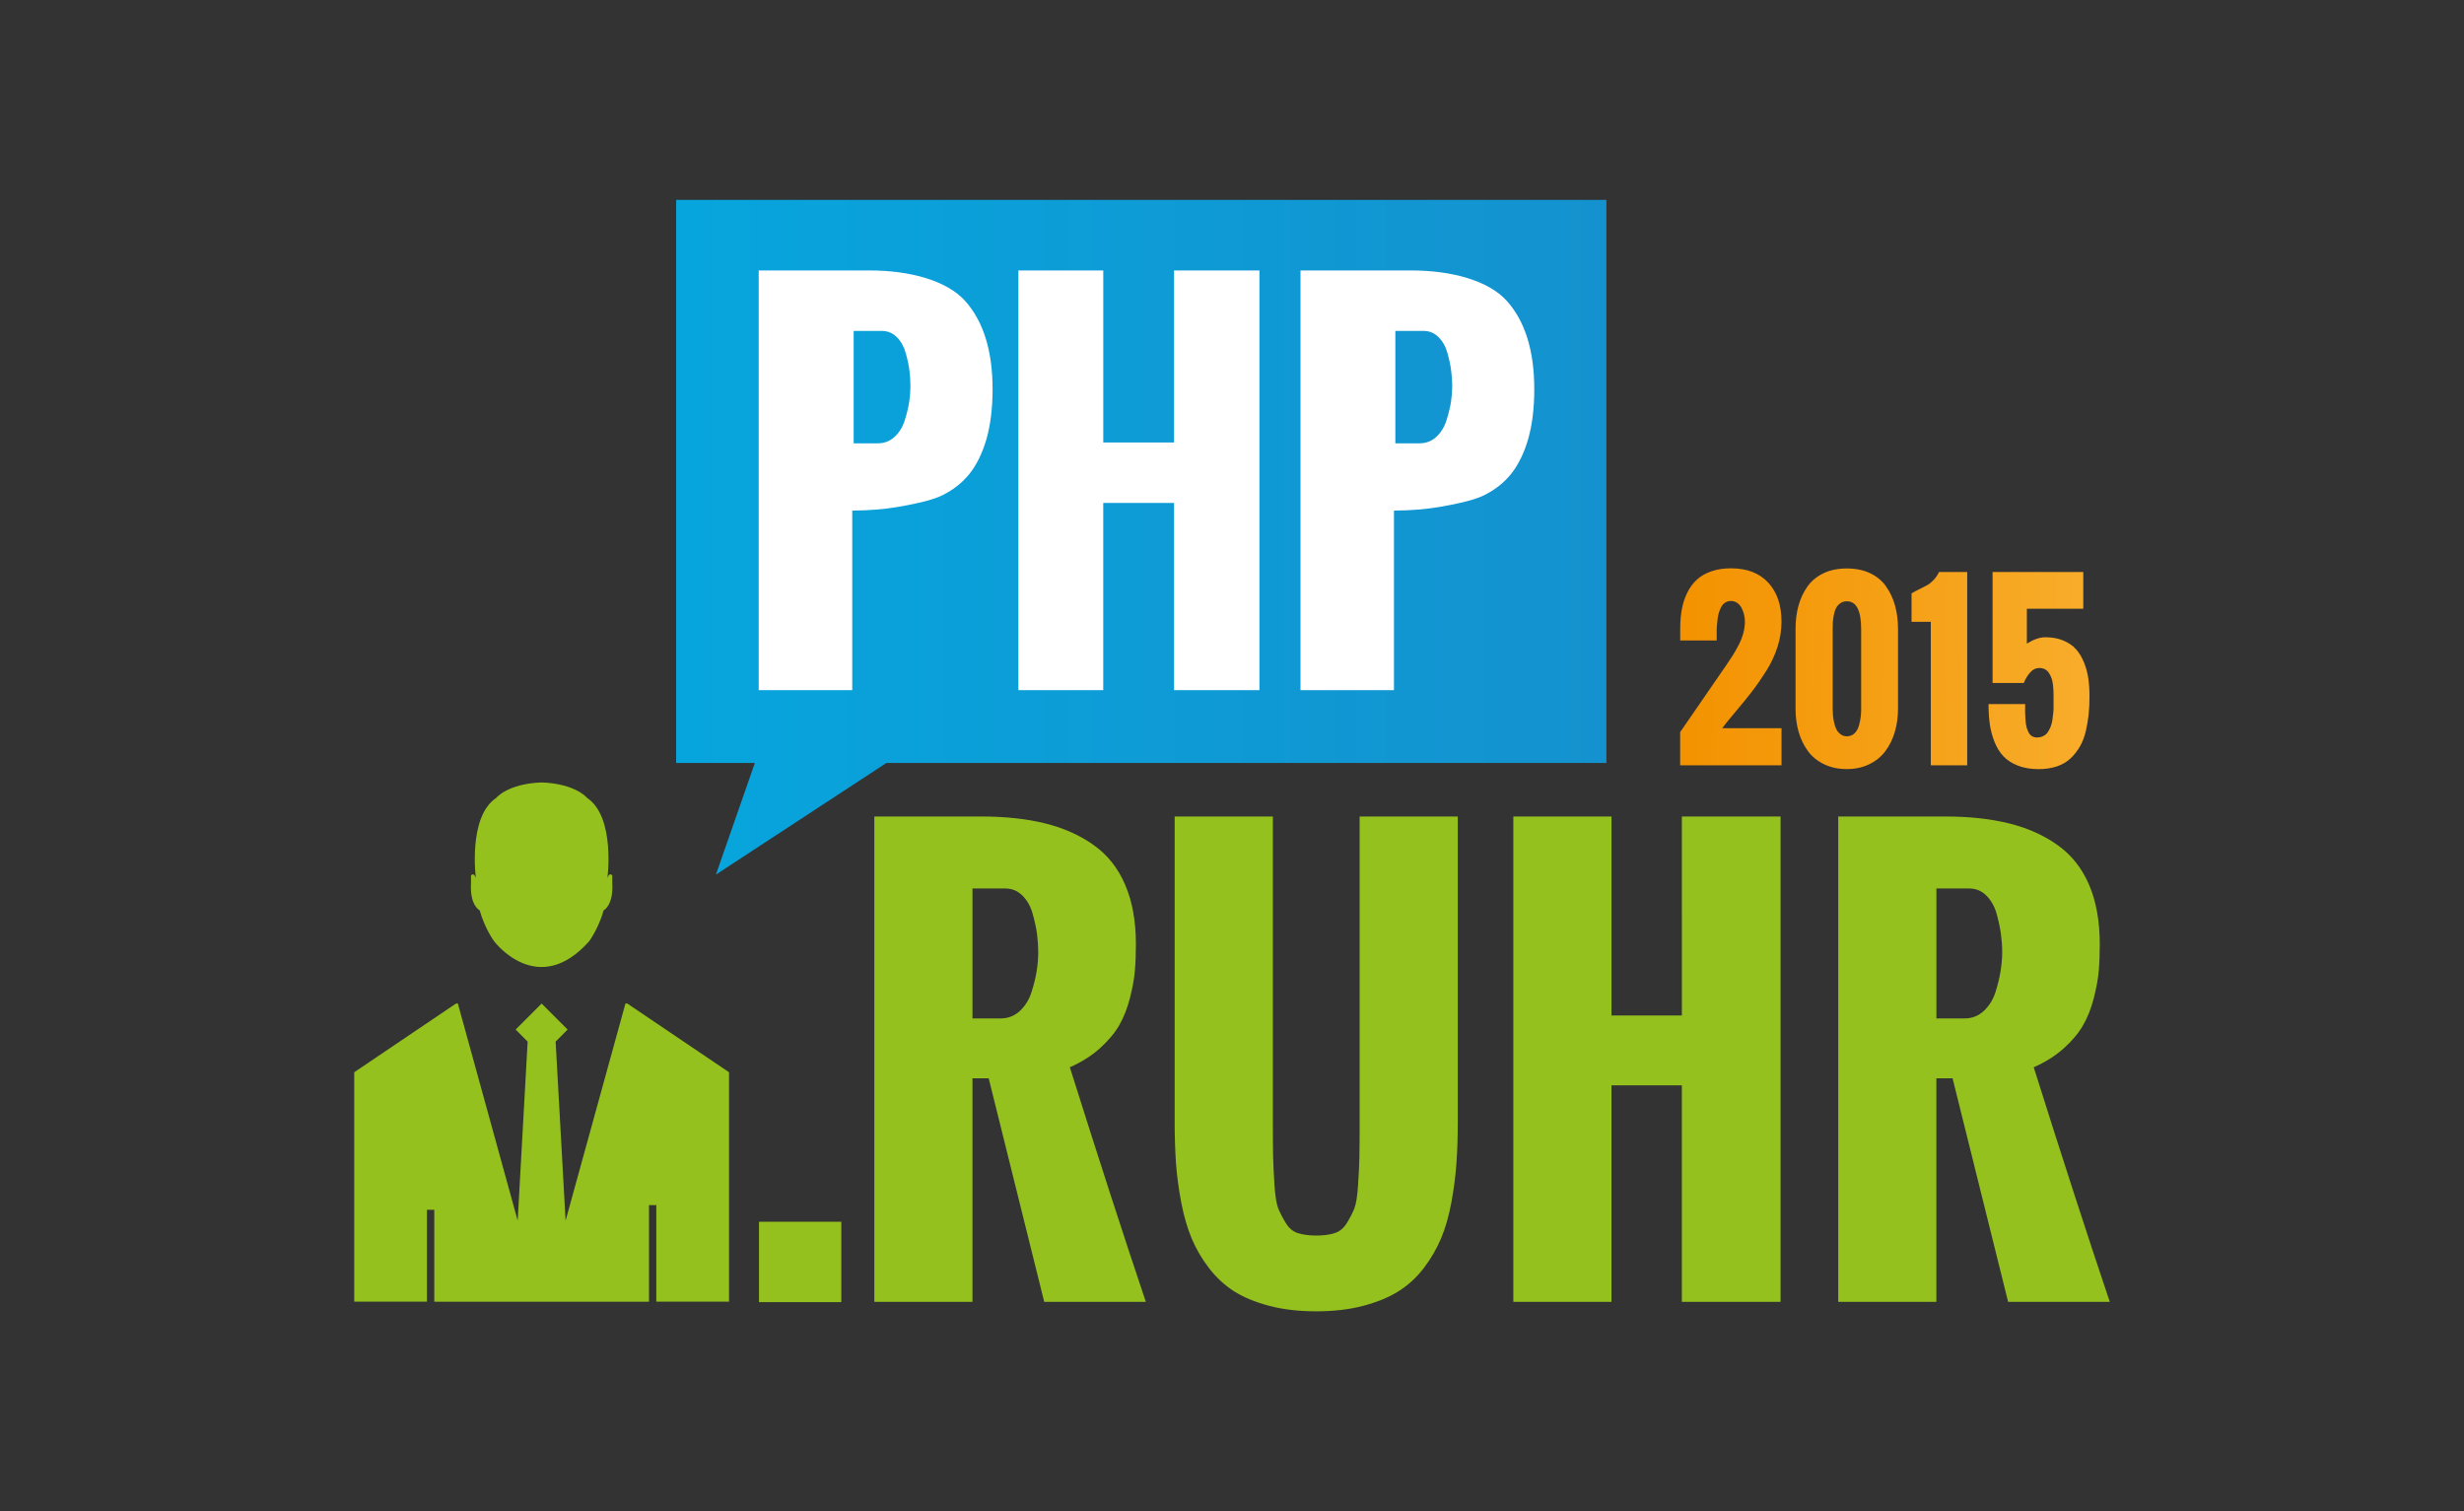 <svg xmlns="http://www.w3.org/2000/svg" width="170.12" height="104.333" viewBox="0 0 170.12 104.333"><rect x="0" y="0" width="170.12" height="104.333" fill="#333333" stroke="none"/><g><linearGradient id="a" gradientUnits="userSpaceOnUse" x1="46.683" y1="37.091" x2="110.91" y2="37.091"><stop offset="0" stop-color="#07A5DD"/><stop offset="1" stop-color="#1492CF"/></linearGradient><path fill="url(#a)" d="M46.683 13.802v38.87h5.435l-2.69 7.71 11.774-7.71h49.708V13.8H46.683z"/><g fill="#95C11F"><path d="M60.366 89.88V56.37h7.37c1.676 0 3.15.16 4.425.477 1.268.315 2.388.812 3.34 1.49.956.675 1.684 1.584 2.177 2.735.498 1.147.747 2.52.747 4.12 0 .697-.024 1.318-.074 1.862-.047.55-.164 1.17-.343 1.87-.182.704-.427 1.322-.738 1.862-.31.54-.76 1.07-1.338 1.595-.587.522-1.275.953-2.068 1.302 2.01 6.38 3.76 11.78 5.248 16.196h-7.017l-3.833-15.434h-1.12v15.434h-6.776zm6.777-19.568h1.936c.52 0 .967-.175 1.34-.52.373-.352.64-.79.808-1.323.167-.532.288-1.027.354-1.47.07-.447.1-.867.1-1.267 0-.397-.026-.806-.08-1.23-.055-.422-.156-.89-.3-1.405-.14-.514-.377-.934-.708-1.264-.326-.33-.727-.494-1.197-.494h-2.254v8.972zM81.102 77.423V56.37h6.78v20.85c0 1.19.003 2.058.015 2.598.015.54.046 1.197.093 1.976.05.773.14 1.313.26 1.63.13.306.296.645.518 1 .214.363.498.6.844.71.35.112.77.166 1.267.166.497 0 .917-.054 1.263-.167.35-.11.63-.343.85-.7.215-.353.386-.684.51-.99.126-.315.21-.852.26-1.614.052-.762.083-1.407.094-1.937s.016-1.38.016-2.562c0-.045 0-.083 0-.107V56.37h6.775v21.053c0 1.07-.027 2.037-.093 2.907-.06.868-.18 1.77-.35 2.698-.175.93-.408 1.754-.708 2.465-.3.715-.696 1.396-1.19 2.048-.497.65-1.083 1.19-1.764 1.615-.673.42-1.49.754-2.446 1.002-.956.25-2.03.374-3.22.374-1.192 0-2.265-.123-3.22-.373-.954-.248-1.77-.58-2.44-1.002-.667-.424-1.25-.964-1.748-1.614-.5-.65-.895-1.332-1.194-2.047-.296-.71-.537-1.536-.715-2.465-.178-.93-.298-1.83-.364-2.698-.06-.87-.094-1.838-.094-2.907zM104.484 89.88V56.37h6.776v13.737h4.86V56.37h6.814v33.51h-6.815V74.93h-4.86V89.88h-6.776zM126.915 89.88V56.37h7.375c1.675 0 3.15.16 4.42.477 1.27.315 2.387.812 3.34 1.49.956.675 1.683 1.584 2.18 2.735.494 1.147.743 2.52.743 4.12 0 .697-.023 1.318-.074 1.862-.047.55-.164 1.17-.342 1.87-.184.704-.424 1.322-.74 1.862-.306.54-.753 1.07-1.336 1.595-.587.522-1.27.953-2.068 1.302 2.01 6.38 3.763 11.78 5.252 16.196h-7.02l-3.834-15.434h-1.12v15.434h-6.777zm6.776-19.568h1.937c.525 0 .968-.175 1.34-.52.374-.352.646-.79.813-1.323.163-.532.284-1.027.35-1.47.07-.447.105-.867.105-1.267 0-.397-.03-.806-.085-1.23-.055-.422-.156-.89-.296-1.405-.144-.514-.38-.934-.708-1.264-.33-.33-.73-.494-1.2-.494h-2.255v8.972z"/></g><g fill="#fff"><path d="M70.312 47.646V18.672h5.86v11.876h4.887V18.672h5.894v28.974H81.06V34.722h-4.89v12.924h-5.858zM66.64 20.782c-1.26-1.41-3.816-2.11-6.58-2.11h-7.677v28.974h6.458V35.252c1.193-.01 2.235-.097 3.138-.253.91-.155 2.3-.42 3.077-.802.772-.383 1.408-.887 1.904-1.515.49-.63.877-1.426 1.155-2.392.27-.967.415-2.102.415-3.41 0-2.665-.634-4.692-1.89-6.098zm-3.866 6.96c-.06.383-.16.81-.306 1.27-.145.463-.378.845-.7 1.144-.323.3-.71.45-1.16.45h-1.67v-7.76h1.947c.403 0 .75.146 1.035.433.282.28.487.646.612 1.09.125.446.214.85.258 1.22.048.36.068.717.068 1.062 0 .34-.027.704-.084 1.09zM104.042 20.782c-1.26-1.41-3.817-2.11-6.583-2.11h-7.67v28.974h6.454V35.252c1.187-.01 2.234-.097 3.14-.253.906-.155 2.295-.42 3.072-.802.773-.383 1.41-.887 1.904-1.515.49-.63.878-1.426 1.155-2.392.274-.967.416-2.102.416-3.41 0-2.665-.633-4.692-1.888-6.098zm-3.862 6.96c-.06.383-.165.81-.31 1.27-.145.463-.378.845-.697 1.144-.326.3-.712.45-1.16.45h-1.675v-7.76h1.95c.406 0 .752.146 1.034.433.282.28.49.646.612 1.09.125.446.213.85.257 1.22.05.36.073.717.073 1.062 0 .34-.027.704-.083 1.09z"/></g><g fill="#95C11F"><path d="M33.118 62.845c.354 1.275 1.002 2.146 1.002 2.146s2.998 3.982 6.55 0c0 0 .65-.87 1.008-2.145 0 0 .688-.33.594-1.877v-.525s-.186-.27-.334.175c0 0 .556-4.226-1.4-5.527 0 0-.777-.986-3.144-1.073-2.364.087-3.14 1.074-3.14 1.074-1.957 1.303-1.4 5.528-1.4 5.528-.152-.446-.335-.175-.335-.175v.525c-.094 1.547.598 1.877.598 1.877zM43.31 69.283h-.128L39.05 84.27l-.688-12.36.828-.832-1.795-1.795-1.792 1.795.827.836-.688 12.357-4.13-14.987h-.13l-7.025 4.742v15.84h5.02v-6.344h.507v6.346h14.824V83.2h.505v6.666h5.02v-15.84z"/></g><path fill="#95C11F" d="M52.403 89.896v-5.548h5.683v5.548h-5.683z"/><linearGradient id="b" gradientUnits="userSpaceOnUse" x1="115.594" y1="46.016" x2="149.927" y2="46.349"><stop offset="0" stop-color="#F39200"/><stop offset="1" stop-color="#F9B233"/></linearGradient><path fill="url(#b)" d="M120.974 47.723c.312-.405.636-.873.972-1.404s.595-1.086.778-1.66c.183-.576.274-1.158.274-1.746 0-1.132-.305-2.027-.914-2.687s-1.468-.99-2.58-.99c-.5 0-.95.07-1.343.205s-.725.324-.993.566c-.268.242-.49.54-.665.89s-.302.73-.38 1.138c-.078.407-.117.855-.117 1.345v.838h2.52c0-.034 0-.094 0-.178 0-.123 0-.258-.002-.403-.003-.146.003-.3.018-.464.016-.162.033-.324.052-.485.02-.16.053-.312.102-.455s.107-.27.175-.382c.067-.11.156-.198.266-.262.11-.064.233-.097.37-.097.165 0 .312.047.44.138.13.092.23.212.304.36.073.147.128.3.165.46s.055.312.055.466c0 .257-.035.52-.106.785-.07.266-.175.535-.314.807-.14.272-.27.504-.39.697-.123.192-.276.425-.46.696l-3.2 4.646v2.29h7v-2.564h-4.093c.2-.27.516-.663.95-1.174.433-.512.805-.97 1.117-1.375z"/><linearGradient id="c" gradientUnits="userSpaceOnUse" x1="115.593" y1="46.055" x2="149.927" y2="46.388"><stop offset="0" stop-color="#F39200"/><stop offset="1" stop-color="#F9B233"/></linearGradient><path fill="url(#c)" d="M130.216 40.48c-.277-.39-.646-.69-1.106-.91-.46-.216-.993-.324-1.597-.324-.61 0-1.144.108-1.604.325-.46.22-.83.52-1.108.905-.278.386-.486.826-.625 1.323-.14.496-.208 1.04-.208 1.634v5.49c0 .574.07 1.11.214 1.605.144.497.357.938.64 1.323.282.385.654.688 1.114.91.46.224.985.335 1.575.335.58 0 1.098-.113 1.556-.338s.83-.53 1.113-.915c.285-.385.5-.826.646-1.322.145-.497.218-1.03.218-1.598v-5.49c0-.594-.07-1.137-.208-1.63s-.346-.936-.624-1.323zm-1.716 8.443c0 .203-.01.398-.033.586s-.065.39-.128.606c-.064.218-.167.392-.308.522-.14.13-.314.196-.52.196-.165 0-.31-.047-.434-.14-.125-.095-.22-.21-.29-.346-.067-.136-.12-.297-.16-.48-.04-.187-.065-.352-.077-.498-.01-.146-.017-.295-.017-.448v-5.49c0-.18.003-.334.01-.468s.03-.298.067-.493c.037-.193.088-.355.153-.484.066-.128.162-.24.29-.333.126-.094.28-.14.46-.14.657 0 .985.64.985 1.918v5.493z"/><linearGradient id="d" gradientUnits="userSpaceOnUse" x1="115.594" y1="45.978" x2="149.928" y2="46.312"><stop offset="0" stop-color="#F39200"/><stop offset="1" stop-color="#F9B233"/></linearGradient><path fill="url(#d)" d="M133.482 40.06c-.156.158-.297.272-.424.34-.127.07-.305.16-.533.272-.23.11-.412.21-.548.293v1.964h1.33v9.907h2.513V39.49h-1.943c-.107.222-.24.41-.395.57z"/><linearGradient id="e" gradientUnits="userSpaceOnUse" x1="115.594" y1="46.033" x2="149.927" y2="46.366"><stop offset="0" stop-color="#F39200"/><stop offset="1" stop-color="#F9B233"/></linearGradient><path fill="url(#e)" d="M144.186 46.86c-.054-.38-.152-.748-.296-1.11-.144-.36-.327-.666-.548-.918-.222-.252-.514-.454-.877-.607s-.778-.23-1.246-.23c-.386 0-.812.147-1.28.44v-2.41h3.895V39.49h-6.262v7.664h2.155c.107-.272.252-.513.435-.723.183-.21.393-.314.632-.314.15 0 .284.03.398.093.115.06.207.148.278.262.07.114.13.23.173.353.043.12.075.265.095.43.02.166.032.304.037.415s.007.24.007.39c0 .04 0 .105 0 .2-.005.138-.005.286 0 .444s0 .322-.018.492c-.018.17-.038.34-.062.504-.024.166-.064.32-.12.467-.057.146-.124.274-.202.386-.078.11-.18.2-.307.263-.126.064-.27.097-.43.097-.128 0-.24-.026-.334-.078-.096-.052-.174-.133-.235-.244s-.11-.228-.146-.352c-.038-.123-.063-.282-.078-.478s-.024-.375-.03-.54c-.004-.166-.004-.37 0-.612h-2.527c0 .52.03.988.09 1.408.062.42.17.826.33 1.22s.365.722.62.988c.256.267.59.48.998.638s.884.237 1.425.237c.478 0 .903-.067 1.28-.197.374-.13.687-.318.937-.56.25-.242.463-.516.636-.82s.307-.65.4-1.044c.09-.394.157-.78.196-1.157.04-.378.058-.786.058-1.227.002-.448-.025-.86-.078-1.237z"/></g></svg>